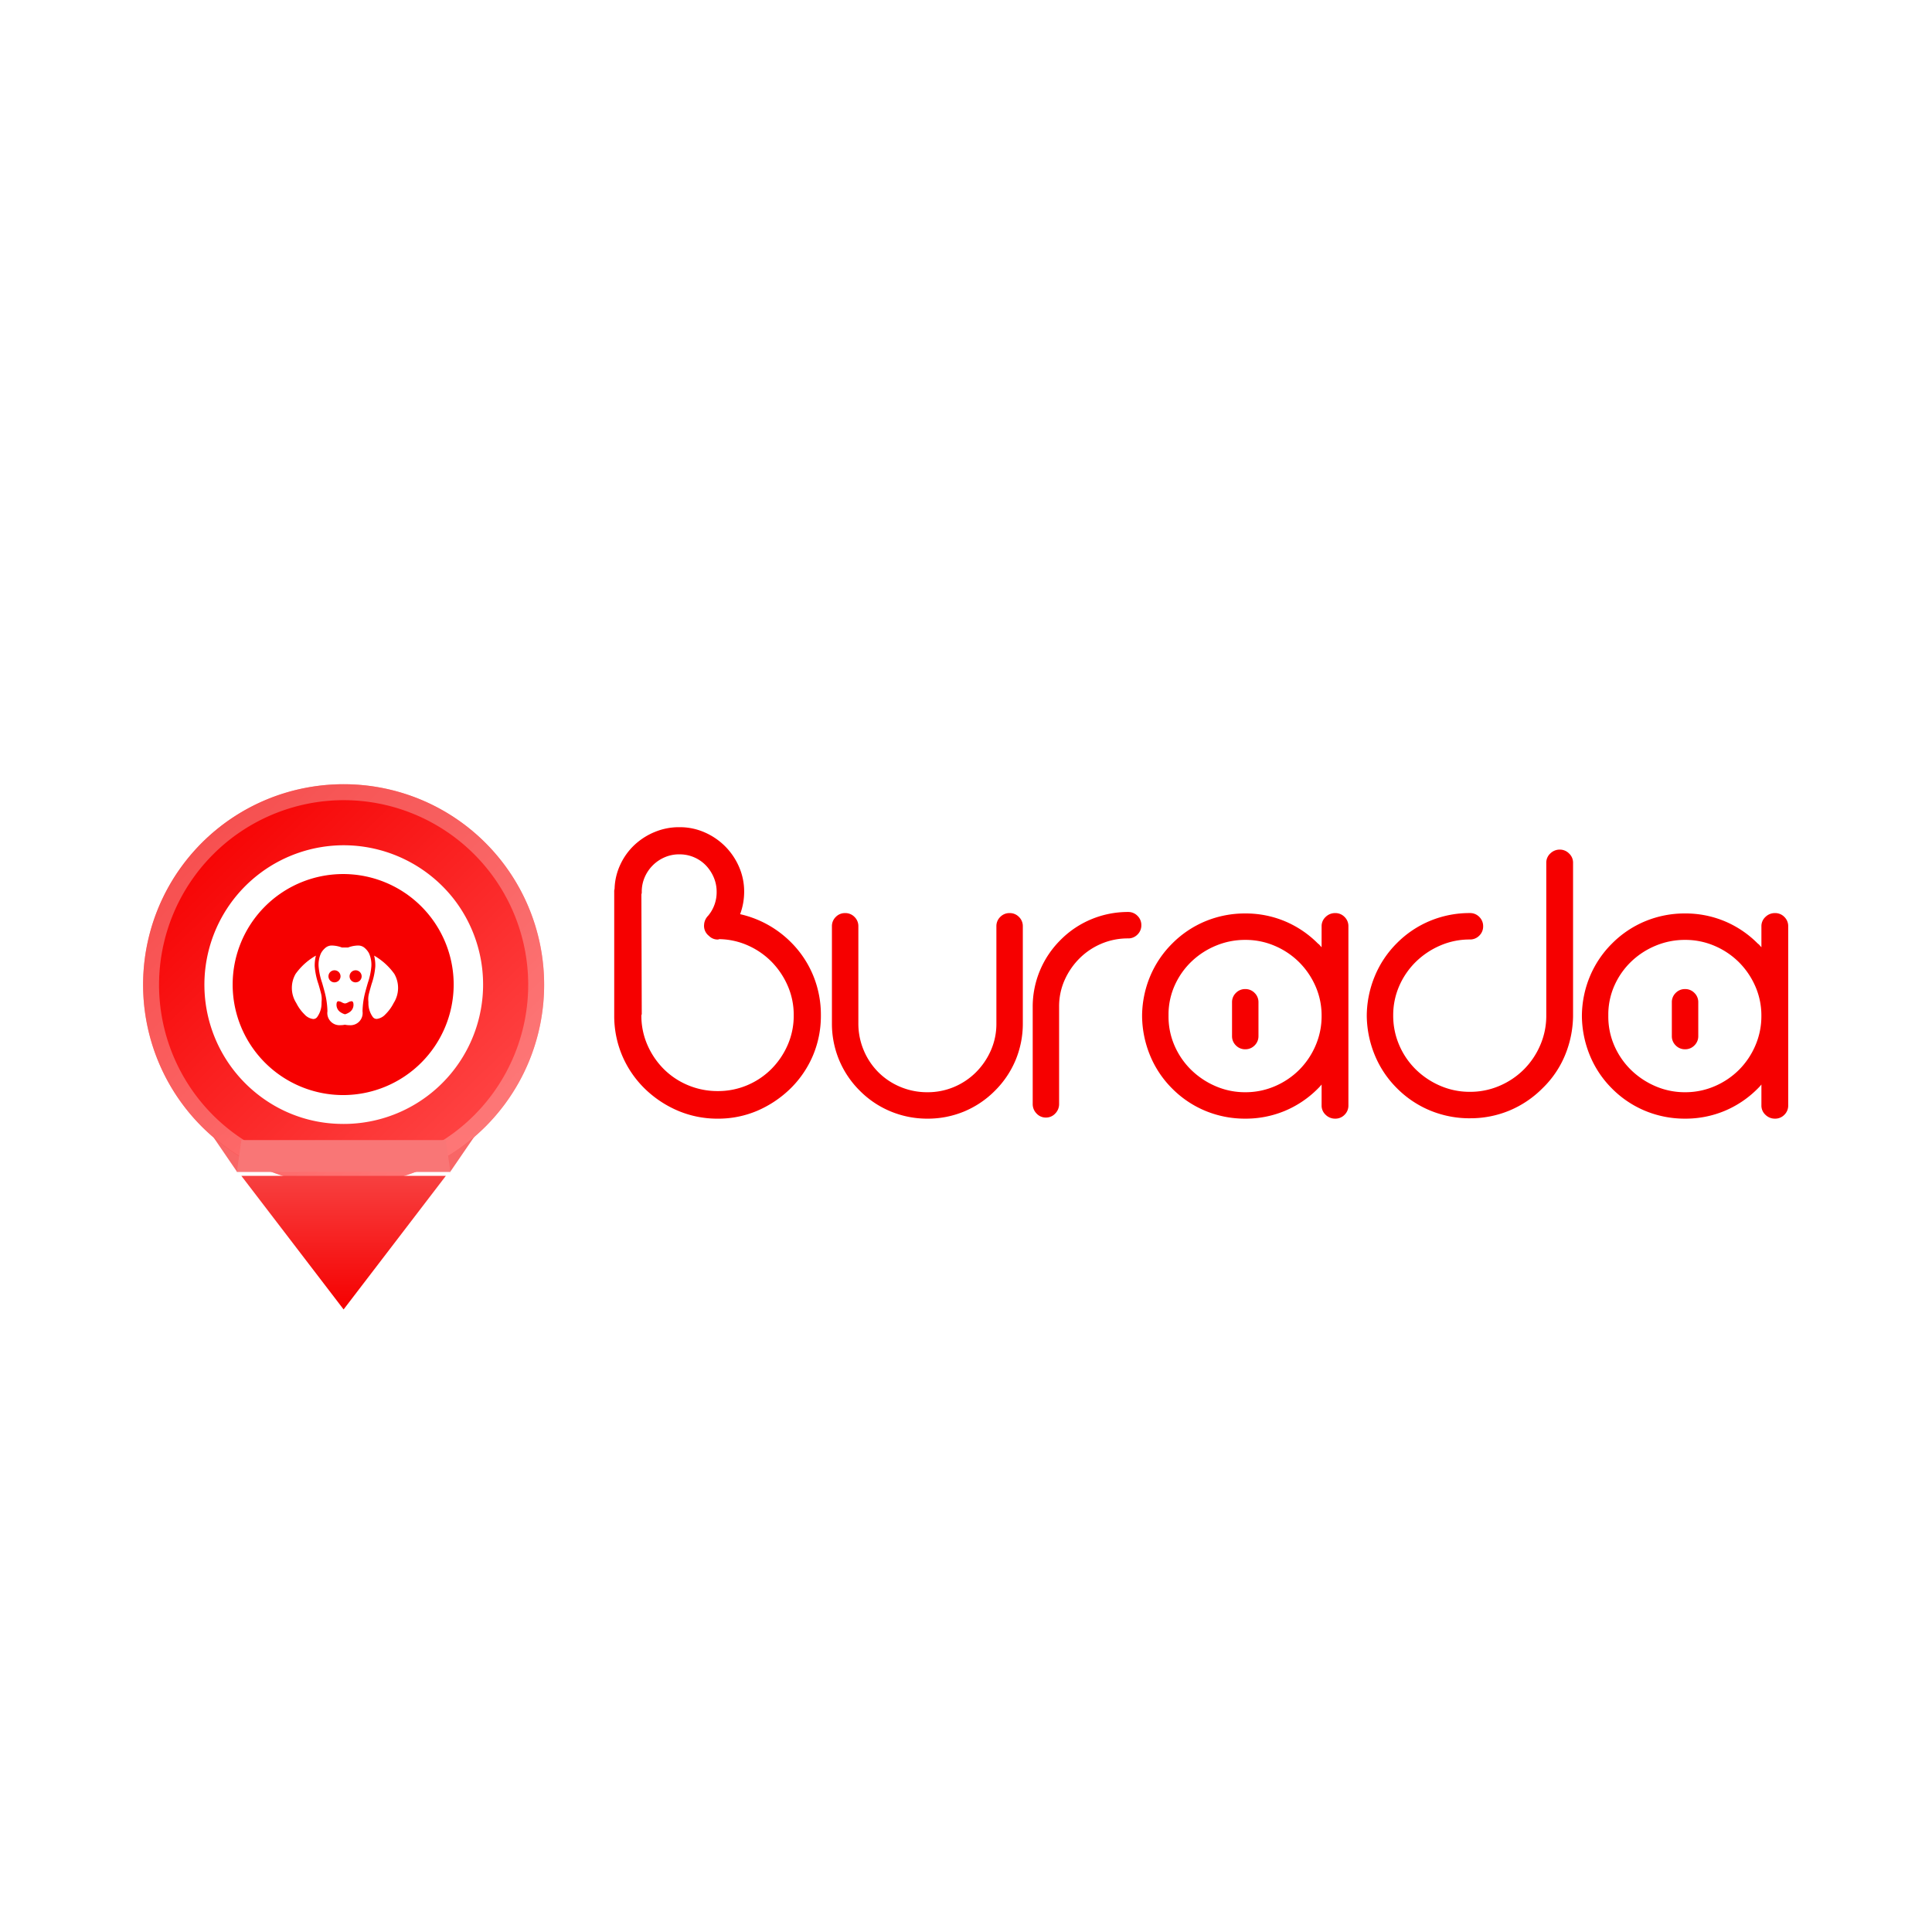 <svg xmlns="http://www.w3.org/2000/svg" xmlns:xlink="http://www.w3.org/1999/xlink" width="270" height="270" viewBox="0 0 270 270"><defs><linearGradient id="a" x1="0.009" y1="0.205" x2="0.807" y2="1.025" gradientUnits="objectBoundingBox"><stop offset="0" stop-color="#f60000"/><stop offset="1" stop-color="#ff4a4a"/></linearGradient><filter id="b" x="11" y="100.598" width="74.043" height="74.043" filterUnits="userSpaceOnUse"><feOffset input="SourceAlpha"/><feGaussianBlur stdDeviation="3" result="c"/><feFlood flood-opacity="0.149"/><feComposite operator="in" in2="c"/><feComposite in="SourceGraphic"/></filter><linearGradient id="d" x1="0.5" x2="0.5" y2="1" gradientUnits="objectBoundingBox"><stop offset="0" stop-color="#f5c3c3"/><stop offset="1" stop-color="#ffc4c4"/></linearGradient><linearGradient id="e" x1="0.5" x2="0.5" y2="1" gradientUnits="objectBoundingBox"><stop offset="0" stop-color="#f74040"/><stop offset="1" stop-color="#f60000"/></linearGradient><filter id="f" x="24.732" y="155.332" width="46.578" height="36.669" filterUnits="userSpaceOnUse"><feOffset dy="5" input="SourceAlpha"/><feGaussianBlur stdDeviation="3" result="g"/><feFlood flood-opacity="0.161"/><feComposite operator="in" in2="g"/><feComposite in="SourceGraphic"/></filter></defs><g transform="translate(-1272 -1677)"><g transform="translate(1272 1677)" fill="#fff" stroke="#707070" stroke-width="1" opacity="0"><rect width="270" height="270" stroke="none"/><rect x="0.5" y="0.5" width="269" height="269" fill="none"/></g><g transform="translate(17799 22759.598)"><path d="M0-20.919V-37.951a1.067,1.067,0,0,1,.051-.41,8.477,8.477,0,0,1,.8-3.386,8.872,8.872,0,0,1,1.975-2.745,9.32,9.32,0,0,1,2.847-1.821A8.855,8.855,0,0,1,9.08-46.98h.051a8.608,8.608,0,0,1,3.489.718,9.283,9.283,0,0,1,2.873,1.949,9.283,9.283,0,0,1,1.949,2.873,8.608,8.608,0,0,1,.718,3.489,9.027,9.027,0,0,1-.564,3.129,14.533,14.533,0,0,1,7.08,3.9,14.193,14.193,0,0,1,3.129,4.668,14.409,14.409,0,0,1,1.077,5.541v.051a14.219,14.219,0,0,1-1.077,5.515A14.267,14.267,0,0,1,24.676-10.5a15.226,15.226,0,0,1-4.694,3.155,13.931,13.931,0,0,1-5.515,1.1,14.117,14.117,0,0,1-5.541-1.1A15.136,15.136,0,0,1,4.207-10.5a14.267,14.267,0,0,1-3.129-4.643A14.219,14.219,0,0,1,0-20.662ZM9.08-43.184a5.05,5.05,0,0,0-2.026.41,5.322,5.322,0,0,0-1.667,1.129,5.322,5.322,0,0,0-1.129,1.667,5.05,5.05,0,0,0-.41,2.026.88.88,0,0,1-.051.359l.051,16.673v.051a.228.228,0,0,1-.026.1.228.228,0,0,0-.026.1,10.14,10.14,0,0,0,.846,4.13,10.925,10.925,0,0,0,2.283,3.36,10.49,10.49,0,0,0,3.386,2.257,10.6,10.6,0,0,0,4.155.821,10.412,10.412,0,0,0,4.13-.821,10.564,10.564,0,0,0,3.36-2.257,10.925,10.925,0,0,0,2.283-3.36,10.14,10.14,0,0,0,.846-4.13v-.051a10.1,10.1,0,0,0-.821-4.053A11.109,11.109,0,0,0,22.06-28.1a10.738,10.738,0,0,0-3.283-2.309,10.184,10.184,0,0,0-4.053-.923.2.2,0,0,0-.128.026.2.2,0,0,1-.128.026,1.679,1.679,0,0,1-1.231-.513,1.751,1.751,0,0,1-.667-1.642v-.051a1.979,1.979,0,0,1,.564-1.129,5.1,5.1,0,0,0,1.18-3.335,5.05,5.05,0,0,0-.41-2.026,5.554,5.554,0,0,0-1.1-1.667,5.023,5.023,0,0,0-1.642-1.129,5.05,5.05,0,0,0-2.026-.41ZM43.76-6.246a13.312,13.312,0,0,1-5.1-1,13.133,13.133,0,0,1-4.335-2.9,13.205,13.205,0,0,1-2.9-4.309,13.253,13.253,0,0,1-1-5.13V-33.129a1.781,1.781,0,0,1,.539-1.308,1.781,1.781,0,0,1,1.308-.539,1.781,1.781,0,0,1,1.308.539,1.781,1.781,0,0,1,.539,1.308v13.544a9.632,9.632,0,0,0,.744,3.771,9.52,9.52,0,0,0,2.052,3.078,9.52,9.52,0,0,0,3.078,2.052,9.632,9.632,0,0,0,3.771.744,9.446,9.446,0,0,0,3.745-.744,9.594,9.594,0,0,0,3.052-2.052,9.956,9.956,0,0,0,2.078-3.052,9.174,9.174,0,0,0,.77-3.745V-33.129a1.781,1.781,0,0,1,.539-1.308,1.781,1.781,0,0,1,1.308-.539,1.781,1.781,0,0,1,1.308.539,1.781,1.781,0,0,1,.539,1.308v13.544a13.253,13.253,0,0,1-1,5.13,13.205,13.205,0,0,1-2.9,4.309,13.205,13.205,0,0,1-4.309,2.9A13.253,13.253,0,0,1,43.76-6.246ZM60.331-6.4a1.741,1.741,0,0,1-1.308-.564A1.867,1.867,0,0,1,58.484-8.3V-21.842a13.122,13.122,0,0,1,1-5.079,13.206,13.206,0,0,1,2.9-4.309,13.133,13.133,0,0,1,4.335-2.9,13.312,13.312,0,0,1,5.1-1,1.781,1.781,0,0,1,1.308.539,1.781,1.781,0,0,1,.539,1.308,1.781,1.781,0,0,1-.539,1.308,1.781,1.781,0,0,1-1.308.539,9.446,9.446,0,0,0-3.745.744,9.594,9.594,0,0,0-3.052,2.052,10.048,10.048,0,0,0-2.078,3.027,9,9,0,0,0-.77,3.719V-8.3a1.867,1.867,0,0,1-.539,1.334A1.741,1.741,0,0,1,60.331-6.4ZM88.188-24.356a1.781,1.781,0,0,1,1.308.539,1.781,1.781,0,0,1,.539,1.308v4.72a1.781,1.781,0,0,1-.539,1.308,1.781,1.781,0,0,1-1.308.539,1.781,1.781,0,0,1-1.308-.539,1.781,1.781,0,0,1-.539-1.308v-4.72a1.781,1.781,0,0,1,.539-1.308A1.781,1.781,0,0,1,88.188-24.356Zm10.671-8.773a1.741,1.741,0,0,1,.564-1.308,1.867,1.867,0,0,1,1.334-.539,1.781,1.781,0,0,1,1.308.539,1.781,1.781,0,0,1,.539,1.308V-8.093a1.781,1.781,0,0,1-.539,1.308,1.781,1.781,0,0,1-1.308.539,1.867,1.867,0,0,1-1.334-.539,1.741,1.741,0,0,1-.564-1.308v-2.924a5.86,5.86,0,0,1-.513.564A14.267,14.267,0,0,1,93.7-7.324a14.219,14.219,0,0,1-5.515,1.077,14.409,14.409,0,0,1-5.541-1.077,14.193,14.193,0,0,1-4.668-3.129A14.083,14.083,0,0,1,74.9-15.045a14.788,14.788,0,0,1-1.129-5.464v-.205A14.584,14.584,0,0,1,74.9-26.151a14.158,14.158,0,0,1,3.078-4.566,14.193,14.193,0,0,1,4.668-3.129,14.409,14.409,0,0,1,5.541-1.077A14.219,14.219,0,0,1,93.7-33.847a14.267,14.267,0,0,1,4.643,3.129,1.323,1.323,0,0,1,.282.257q.128.154.231.257ZM88.188-9.94a10.32,10.32,0,0,0,4.155-.846,10.841,10.841,0,0,0,3.386-2.283,10.841,10.841,0,0,0,2.283-3.386,10.32,10.32,0,0,0,.846-4.155,10.14,10.14,0,0,0-.846-4.13,10.925,10.925,0,0,0-2.283-3.36,10.841,10.841,0,0,0-3.386-2.283,10.32,10.32,0,0,0-4.155-.846,10.571,10.571,0,0,0-4.078.8,10.963,10.963,0,0,0-3.386,2.18A10.614,10.614,0,0,0,78.389-25a10,10,0,0,0-.923,4.027v.41a10.14,10.14,0,0,0,.846,4.13,10.706,10.706,0,0,0,2.309,3.36,11.16,11.16,0,0,0,3.412,2.283A10.32,10.32,0,0,0,88.188-9.94Zm31.4,3.642a14.409,14.409,0,0,1-5.541-1.077,14.193,14.193,0,0,1-4.668-3.129A14.083,14.083,0,0,1,106.3-15.1a14.788,14.788,0,0,1-1.129-5.464v-.205a14.666,14.666,0,0,1,1.129-5.412,14.083,14.083,0,0,1,3.078-4.592,14.193,14.193,0,0,1,4.668-3.129,14.409,14.409,0,0,1,5.541-1.077,1.781,1.781,0,0,1,1.308.539,1.781,1.781,0,0,1,.539,1.308,1.781,1.781,0,0,1-.539,1.308,1.781,1.781,0,0,1-1.308.539,10.32,10.32,0,0,0-4.155.846,11.16,11.16,0,0,0-3.412,2.283,10.706,10.706,0,0,0-2.309,3.36,10.139,10.139,0,0,0-.846,4.13,10.32,10.32,0,0,0,.846,4.155,10.626,10.626,0,0,0,2.309,3.386,11.16,11.16,0,0,0,3.412,2.283,10.32,10.32,0,0,0,4.155.846,10.32,10.32,0,0,0,4.155-.846,10.841,10.841,0,0,0,3.386-2.283,10.841,10.841,0,0,0,2.283-3.386,10.32,10.32,0,0,0,.846-4.155V-42a1.741,1.741,0,0,1,.564-1.308,1.867,1.867,0,0,1,1.334-.539,1.808,1.808,0,0,1,1.283.539A1.741,1.741,0,0,1,134-42V-20.56a14.787,14.787,0,0,1-1.129,5.464,13.711,13.711,0,0,1-3.129,4.592A14.267,14.267,0,0,1,125.1-7.375,14.219,14.219,0,0,1,119.585-6.3Zm30.063-18.058a1.781,1.781,0,0,1,1.308.539,1.781,1.781,0,0,1,.539,1.308v4.72a1.781,1.781,0,0,1-.539,1.308,1.781,1.781,0,0,1-1.308.539,1.781,1.781,0,0,1-1.308-.539,1.781,1.781,0,0,1-.539-1.308v-4.72a1.781,1.781,0,0,1,.539-1.308A1.781,1.781,0,0,1,149.647-24.356Zm10.671-8.773a1.741,1.741,0,0,1,.564-1.308,1.867,1.867,0,0,1,1.334-.539,1.781,1.781,0,0,1,1.308.539,1.781,1.781,0,0,1,.539,1.308V-8.093a1.781,1.781,0,0,1-.539,1.308,1.781,1.781,0,0,1-1.308.539,1.867,1.867,0,0,1-1.334-.539,1.741,1.741,0,0,1-.564-1.308v-2.924a5.861,5.861,0,0,1-.513.564,14.267,14.267,0,0,1-4.643,3.129,14.219,14.219,0,0,1-5.515,1.077,14.409,14.409,0,0,1-5.541-1.077,14.193,14.193,0,0,1-4.668-3.129,14.083,14.083,0,0,1-3.078-4.592,14.787,14.787,0,0,1-1.129-5.464v-.205a14.584,14.584,0,0,1,1.129-5.438,14.158,14.158,0,0,1,3.078-4.566,14.193,14.193,0,0,1,4.668-3.129,14.409,14.409,0,0,1,5.541-1.077,14.219,14.219,0,0,1,5.515,1.077,14.267,14.267,0,0,1,4.643,3.129,1.323,1.323,0,0,1,.282.257q.128.154.231.257ZM149.647-9.94a10.32,10.32,0,0,0,4.155-.846,10.841,10.841,0,0,0,3.386-2.283,10.841,10.841,0,0,0,2.283-3.386,10.32,10.32,0,0,0,.846-4.155,10.14,10.14,0,0,0-.846-4.13,10.925,10.925,0,0,0-2.283-3.36,10.841,10.841,0,0,0-3.386-2.283,10.32,10.32,0,0,0-4.155-.846,10.571,10.571,0,0,0-4.078.8,10.963,10.963,0,0,0-3.386,2.18A10.614,10.614,0,0,0,139.849-25a10,10,0,0,0-.923,4.027v.41a10.14,10.14,0,0,0,.846,4.13,10.706,10.706,0,0,0,2.309,3.36,11.16,11.16,0,0,0,3.412,2.283A10.32,10.32,0,0,0,149.647-9.94Z" transform="translate(-16441.162 -20920.018)" fill="#f60000"/><path d="M17.415,119.651,6.8,104.1,19.756,109Z" transform="translate(-16511.275 -21038.463)" fill="#f86666"/><path d="M111.668,119.651,122.32,104.1l-12.973,4.664Z" transform="translate(-16575.762 -21038.463)" fill="#f86666"/><g transform="matrix(1, 0, 0, 1, -16527, -21082.6)" filter="url(#b)"><path d="M28.021,56.043a28.066,28.066,0,0,1-10.544-2.052A27.984,27.984,0,0,1,.513,33.373a28.1,28.1,0,0,1,1.539-15.9A27.984,27.984,0,0,1,22.669.513a28.1,28.1,0,0,1,15.9,1.539A27.985,27.985,0,0,1,55.53,22.67a28.1,28.1,0,0,1-1.539,15.9A27.985,27.985,0,0,1,33.373,55.53,28.223,28.223,0,0,1,28.021,56.043ZM28.03,8.528A19.488,19.488,0,0,0,17.147,44.166a19.14,19.14,0,0,0,10.355,3.3c.187.005.371.008.549.008A19.485,19.485,0,0,0,43.5,16.144a19.575,19.575,0,0,0-14.92-7.608C28.4,8.531,28.211,8.528,28.03,8.528Z" transform="translate(20 109.6)" fill="url(#a)"/></g><path d="M28.022,2.227A25.795,25.795,0,1,1,2.227,28.022,25.835,25.835,0,0,1,28.022,2.227m0-2.227A28.022,28.022,0,1,0,56.043,28.022,28.02,28.02,0,0,0,28.022,0Z" transform="translate(-16507 -20973)" opacity="0.4" fill="url(#d)"/><path d="M64.509,134H35.931l-.631,4.454H65.14Z" transform="translate(-16529.197 -21057.266)" fill="#f97676"/><g transform="matrix(1, 0, 0, 1, -16527, -21082.6)" filter="url(#f)"><path d="M37,134l14.289,18.669L65.578,134Z" transform="translate(-3.27 25.33)" fill="url(#e)"/></g><path d="M15.444,30.889A15.444,15.444,0,1,1,30.888,15.444,15.462,15.462,0,0,1,15.444,30.889Zm.253-9.832h0a2.887,2.887,0,0,0,.62.066,1.7,1.7,0,0,0,1.832-1.939,11.347,11.347,0,0,1,.4-2.746c.109-.424.227-.829.341-1.221l0-.007a9.386,9.386,0,0,0,.494-2.315,3.878,3.878,0,0,0-.341-1.845,2.62,2.62,0,0,0-.687-.8,1.38,1.38,0,0,0-.892-.258,4.14,4.14,0,0,0-1.347.277h-.843a4.133,4.133,0,0,0-1.347-.277,1.372,1.372,0,0,0-.892.262,2.611,2.611,0,0,0-.682.794A3.873,3.873,0,0,0,12.01,12.9,9.366,9.366,0,0,0,12.5,15.2c.114.393.232.8.341,1.223a11.344,11.344,0,0,1,.405,2.756,1.7,1.7,0,0,0,1.834,1.941,2.816,2.816,0,0,0,.616-.066ZM19.771,11.4a5.578,5.578,0,0,1,.164,1.493,9.646,9.646,0,0,1-.512,2.454v0c-.136.469-.269.929-.385,1.4a3.08,3.08,0,0,0-.081.957c.006.084.011.171.015.253a3.294,3.294,0,0,0,.6,2,.675.675,0,0,0,.564.291,1.96,1.96,0,0,0,1.214-.646A5.977,5.977,0,0,0,22.5,18.025a3.922,3.922,0,0,0,.091-4.074A8.906,8.906,0,0,0,19.771,11.4h0ZM11.632,11.4h0A8.916,8.916,0,0,0,8.8,13.951a3.923,3.923,0,0,0,.091,4.075,5.976,5.976,0,0,0,1.152,1.59,1.959,1.959,0,0,0,1.214.645.674.674,0,0,0,.564-.291,3.292,3.292,0,0,0,.6-1.995c.005-.095.011-.193.018-.29a3.128,3.128,0,0,0-.086-.988c-.114-.458-.24-.9-.371-1.342a9.644,9.644,0,0,1-.513-2.457,5.557,5.557,0,0,1,.166-1.5ZM15.7,19.6h0a2.057,2.057,0,0,1-.594-.27,1.237,1.237,0,0,1-.594-1.041c0-.352.091-.516.286-.516a1.272,1.272,0,0,1,.479.165,1.157,1.157,0,0,0,.423.15,1.155,1.155,0,0,0,.422-.149,1.274,1.274,0,0,1,.479-.165c.195,0,.286.164.286.516a1.237,1.237,0,0,1-.594,1.041,2.076,2.076,0,0,1-.593.27Zm1.484-4.461a.844.844,0,1,1,.843-.844A.845.845,0,0,1,17.183,15.135Zm-2.95,0a.844.844,0,1,1,.843-.844A.845.845,0,0,1,14.233,15.135Z" transform="translate(-16494.486 -20960.449)" fill="#f60000"/></g></g></svg>